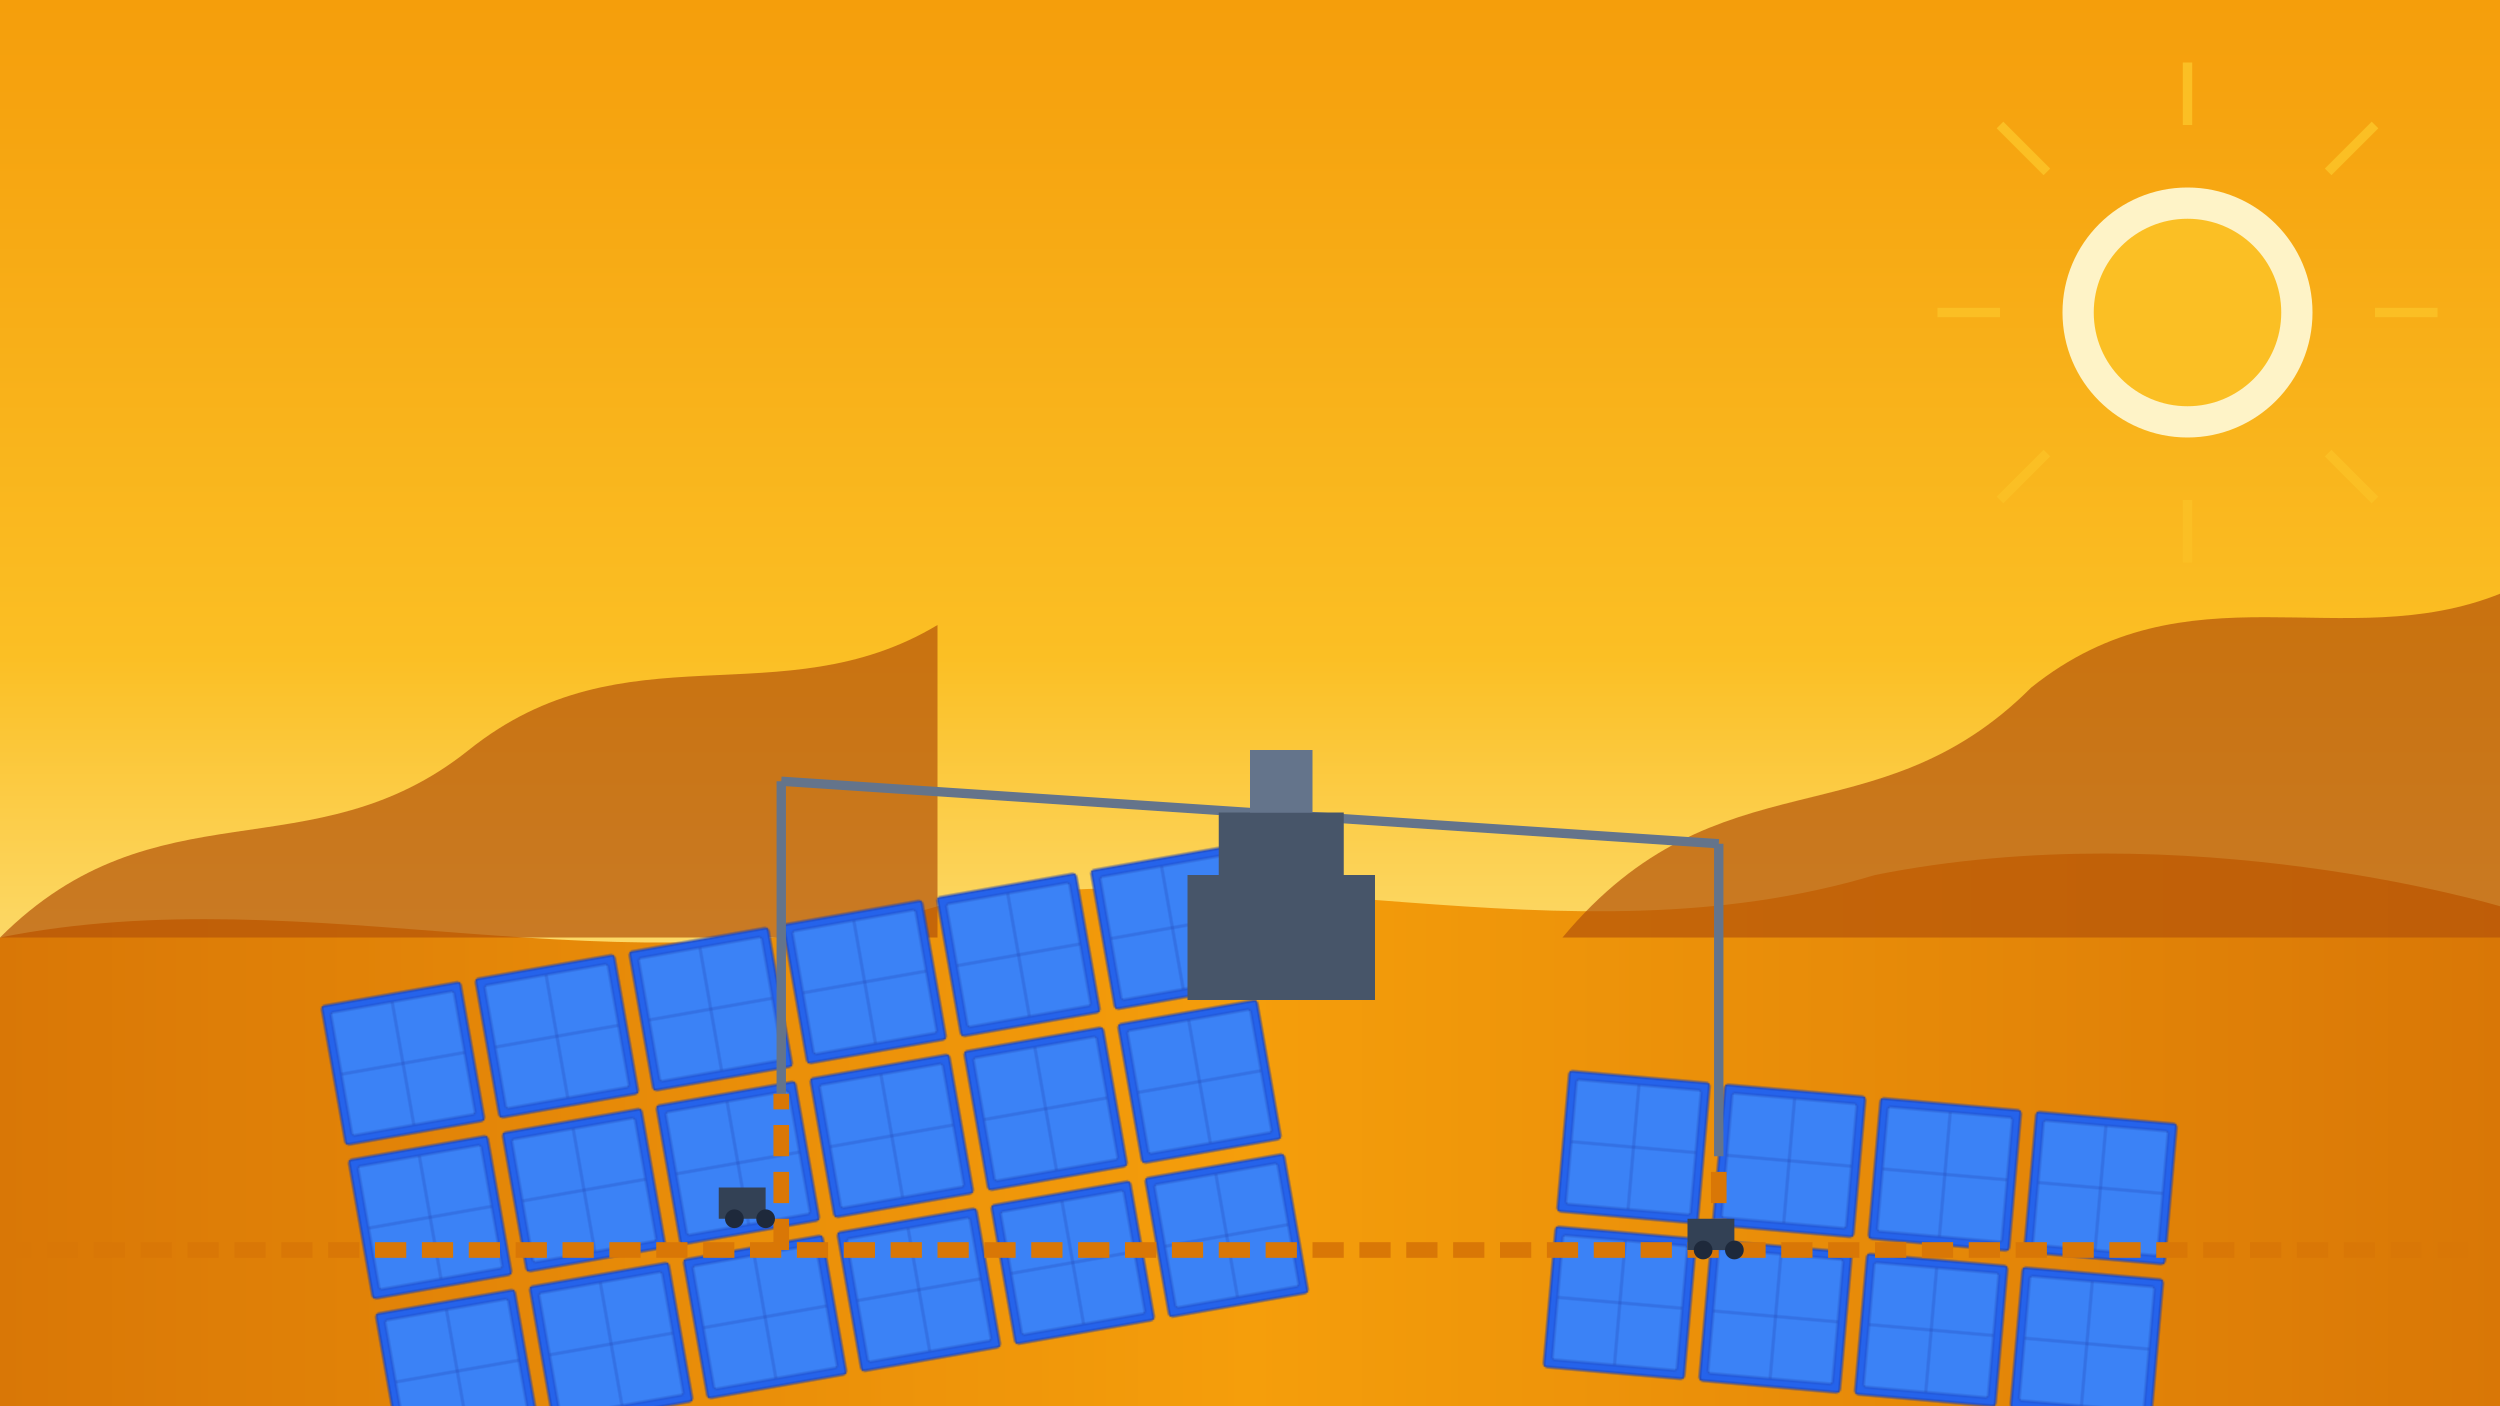 <?xml version="1.0" encoding="UTF-8"?>
<svg width="800" height="450" viewBox="0 0 800 450" fill="none" xmlns="http://www.w3.org/2000/svg">
  <!-- Sky gradient background -->
  <defs>
    <linearGradient id="skyGradient" x1="0" y1="0" x2="0" y2="350" gradientUnits="userSpaceOnUse">
      <stop offset="0" stop-color="#F59E0B"/>
      <stop offset="0.6" stop-color="#FBBF24"/>
      <stop offset="1" stop-color="#FDE68A"/>
    </linearGradient>
    <linearGradient id="desertGradient" x1="0" y1="0" x2="800" y2="0" gradientUnits="userSpaceOnUse">
      <stop offset="0" stop-color="#D97706"/>
      <stop offset="0.5" stop-color="#F59E0B"/>
      <stop offset="1" stop-color="#D97706"/>
    </linearGradient>
    <pattern id="solarPattern" patternUnits="userSpaceOnUse" width="100" height="100" patternTransform="scale(0.5)">
      <rect width="90" height="90" x="5" y="5" rx="2" fill="#2563EB" stroke="#1E40AF" stroke-width="1"/>
      <rect width="80" height="80" x="10" y="10" rx="1" fill="#3B82F6" stroke="#1E40AF" stroke-width="0.5"/>
      <line x1="10" y1="50" x2="90" y2="50" stroke="#1E40AF" stroke-width="0.5"/>
      <line x1="50" y1="10" x2="50" y2="90" stroke="#1E40AF" stroke-width="0.5"/>
    </pattern>
  </defs>
  
  <!-- Background sky -->
  <rect width="800" height="450" fill="url(#skyGradient)"/>
  
  <!-- Desert landscape -->
  <path d="M0 300C100 280 200 320 300 290C400 270 500 310 600 280C700 260 800 290 800 290V450H0V300Z" fill="url(#desertGradient)"/>
  
  <!-- Mountains in background -->
  <path d="M0 300C50 250 100 280 150 240C200 200 250 230 300 200V300H0Z" fill="#B45309" fill-opacity="0.7"/>
  <path d="M500 300C550 240 600 270 650 220C700 180 750 210 800 190V300H500Z" fill="#B45309" fill-opacity="0.7"/>
  
  <!-- Solar farm - large array -->
  <g transform="translate(100, 320) rotate(-10)">
    <rect width="300" height="150" fill="url(#solarPattern)"/>
  </g>
  
  <!-- Solar farm - smaller array -->
  <g transform="translate(500, 340) rotate(5)">
    <rect width="200" height="100" fill="url(#solarPattern)"/>
  </g>
  
  <!-- Power lines and infrastructure -->
  <line x1="250" y1="350" x2="250" y2="250" stroke="#64748B" stroke-width="3"/>
  <line x1="550" y1="370" x2="550" y2="270" stroke="#64748B" stroke-width="3"/>
  <line x1="250" y1="250" x2="550" y2="270" stroke="#64748B" stroke-width="3"/>
  
  <!-- Power station -->
  <rect x="380" y="280" width="60" height="40" fill="#475569"/>
  <rect x="390" y="260" width="40" height="20" fill="#475569"/>
  <rect x="400" y="240" width="20" height="20" fill="#64748B"/>
  
  <!-- Sun -->
  <circle cx="700" cy="100" r="40" fill="#FEF3C7"/>
  <circle cx="700" cy="100" r="30" fill="#FBBF24"/>
  
  <!-- Sun rays -->
  <line x1="700" y1="40" x2="700" y2="20" stroke="#FBBF24" stroke-width="3"/>
  <line x1="700" y1="180" x2="700" y2="160" stroke="#FBBF24" stroke-width="3"/>
  <line x1="640" y1="100" x2="620" y2="100" stroke="#FBBF24" stroke-width="3"/>
  <line x1="780" y1="100" x2="760" y2="100" stroke="#FBBF24" stroke-width="3"/>
  <line x1="655" y1="55" x2="640" y2="40" stroke="#FBBF24" stroke-width="3"/>
  <line x1="745" y1="145" x2="760" y2="160" stroke="#FBBF24" stroke-width="3"/>
  <line x1="655" y1="145" x2="640" y2="160" stroke="#FBBF24" stroke-width="3"/>
  <line x1="745" y1="55" x2="760" y2="40" stroke="#FBBF24" stroke-width="3"/>
  
  <!-- Access roads -->
  <path d="M0 400H800" stroke="#D97706" stroke-width="5" stroke-dasharray="10 5"/>
  <path d="M250 400V350" stroke="#D97706" stroke-width="5" stroke-dasharray="10 5"/>
  <path d="M550 400V370" stroke="#D97706" stroke-width="5" stroke-dasharray="10 5"/>
  
  <!-- Maintenance vehicles -->
  <rect x="230" y="380" width="15" height="10" fill="#334155"/>
  <circle cx="235" cy="390" r="3" fill="#1E293B"/>
  <circle cx="245" cy="390" r="3" fill="#1E293B"/>
  
  <rect x="540" y="390" width="15" height="10" fill="#334155"/>
  <circle cx="545" cy="400" r="3" fill="#1E293B"/>
  <circle cx="555" cy="400" r="3" fill="#1E293B"/>
</svg> 